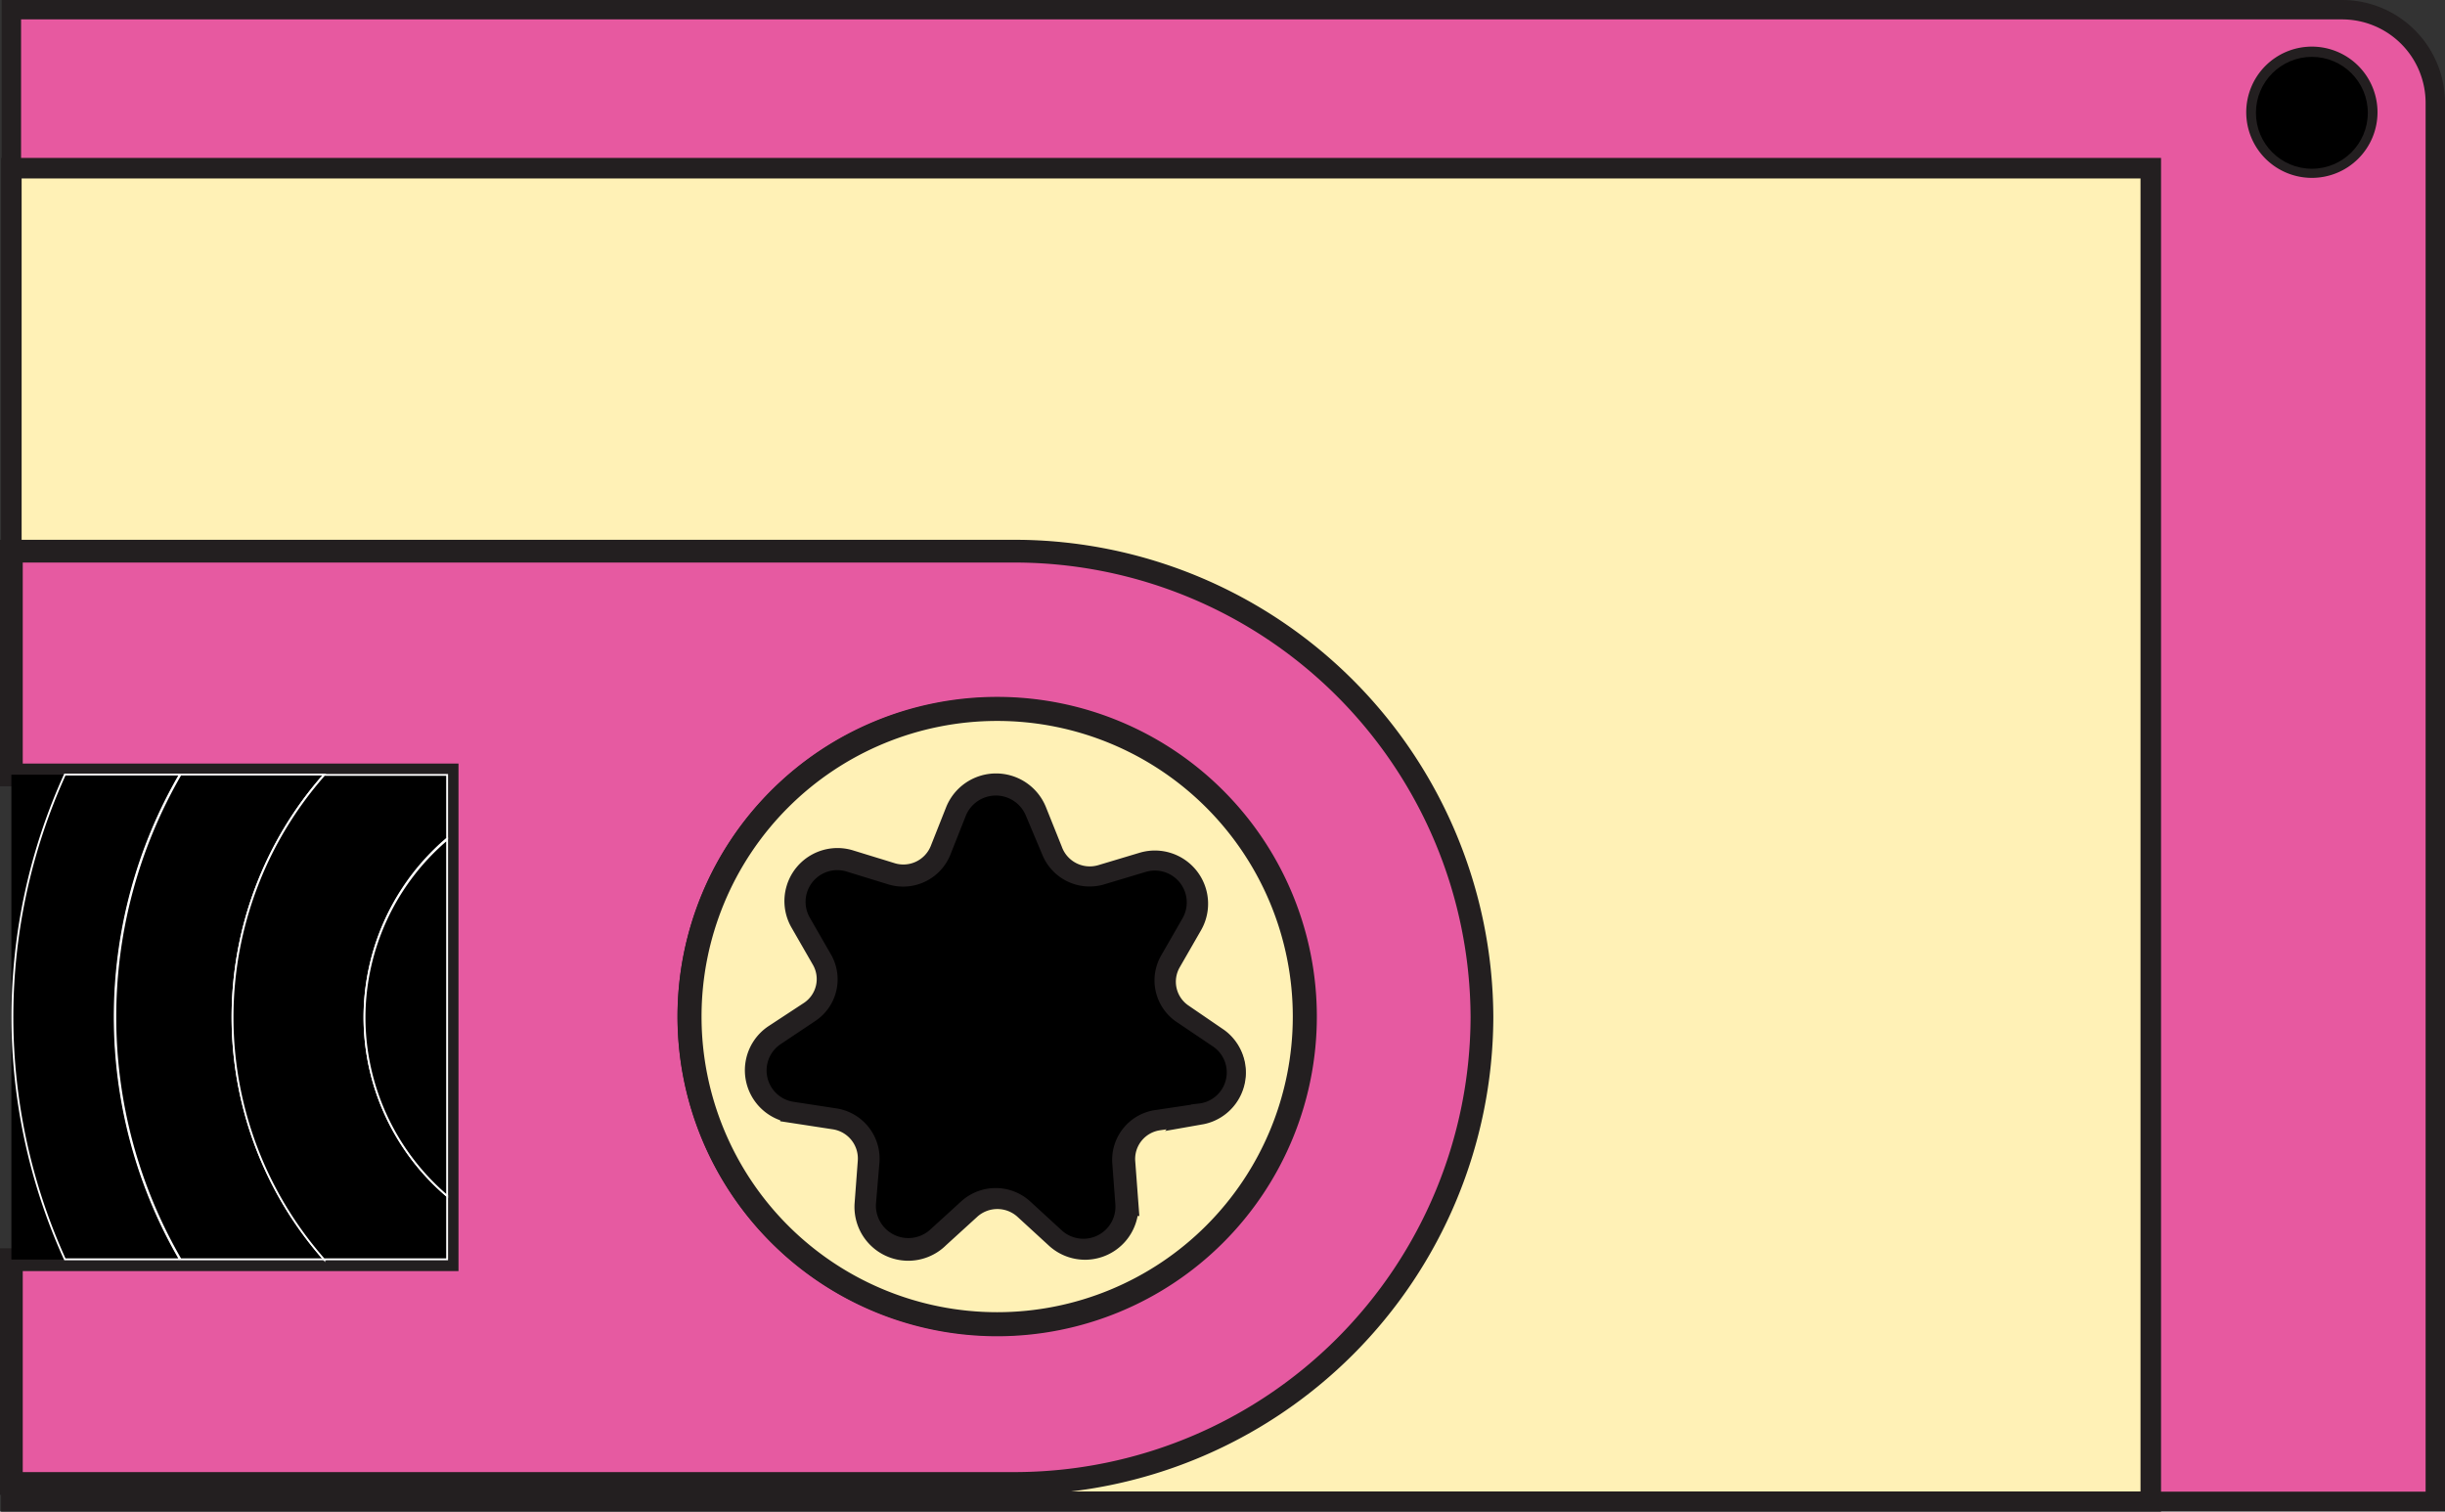<svg id="pink_tape" data-name="pink tape" xmlns="http://www.w3.org/2000/svg" viewBox="0 0 131.13 81.07"><rect x="0" y="0" width="131.13" height="81.07" fill="#333333" stroke="none"/><defs><style>.cls-1{fill:#e759a0;stroke-width:1.04px;}.cls-1,.cls-2,.cls-3,.cls-4,.cls-5{stroke:#231f20;}.cls-1,.cls-2,.cls-3,.cls-4,.cls-5,.cls-6{stroke-miterlimit:10;}.cls-2,.cls-4{fill:#fff1b6;}.cls-2{stroke-width:1.1px;}.cls-3{fill:#e65aa1;stroke-width:1.22px;}.cls-4{stroke-width:1.29px;}.cls-6{stroke:#fff;stroke-width:0.1px;}</style></defs><title>pink-right top</title><g id="pink-right_top" data-name="pink-right top"><path class="cls-1" d="M246.87,11V82.5h15.26V7.5a5,5,0,0,0-5-5h-125V11Zm8.64-6a3,3,0,1,1-3,3A3,3,0,0,1,255.51,5Z" transform="translate(-131.52 -1.98)"/><path class="cls-2" d="M132.13,11V31.52H186a25.08,25.08,0,0,1,25,25h0a25.08,25.08,0,0,1-25,25H132.13v1H246.87V11Z" transform="translate(-131.52 -1.98)"/><path class="cls-3" d="M132.13,43.54H155.5v26H132.13v12H186a25.08,25.08,0,0,0,25-25h0a25.08,25.08,0,0,0-25-25H132.13Zm69.34,13A16.5,16.5,0,1,1,185,40,16.5,16.5,0,0,1,201.47,56.53Z" transform="translate(-131.52 -1.98)"/><path class="cls-4" d="M185,40a16.5,16.5,0,1,0,16.5,16.5A16.5,16.5,0,0,0,185,40Zm10.92,21.62-2.28.34a2.2,2.2,0,0,0-1.88,2.32l.17,2.27a2.22,2.22,0,0,1-3.72,1.76l-1.7-1.56a2.25,2.25,0,0,0-3,0l-1.69,1.54A2.24,2.24,0,0,1,178,66.52l.17-2.27a2.23,2.23,0,0,0-1.88-2.34l-2.28-.35a2.2,2.2,0,0,1-.93-4L175,56.3a2.18,2.18,0,0,0,.67-2.91l-1.15-2a2.2,2.2,0,0,1,2.58-3.18l2.21.68a2.23,2.23,0,0,0,2.72-1.28l.84-2.12a2.24,2.24,0,0,1,4.14,0l.85,2.12A2.24,2.24,0,0,0,190.6,49l2.2-.66a2.21,2.21,0,0,1,2.58,3.2l-1.15,2a2.19,2.19,0,0,0,.68,2.91l1.9,1.3A2.18,2.18,0,0,1,195.89,61.65Z" transform="translate(-131.52 -1.98)"/><circle cx="123.99" cy="6.05" r="3"/><path class="cls-5" d="M194.91,56.38a2.19,2.19,0,0,1-.68-2.91l1.15-2a2.21,2.21,0,0,0-2.58-3.2l-2.2.66a2.24,2.24,0,0,1-2.72-1.31L187,45.53a2.24,2.24,0,0,0-4.14,0l-.84,2.12a2.23,2.23,0,0,1-2.72,1.28l-2.21-.68a2.2,2.2,0,0,0-2.58,3.18l1.15,2A2.18,2.18,0,0,1,175,56.3l-1.9,1.27a2.2,2.2,0,0,0,.93,4l2.28.35a2.23,2.23,0,0,1,1.88,2.34L178,66.52a2.24,2.24,0,0,0,3.73,1.79l1.69-1.54a2.25,2.25,0,0,1,3,0l1.7,1.56a2.22,2.22,0,0,0,3.72-1.76l-.17-2.27A2.2,2.2,0,0,1,193.61,62l2.28-.34a2.18,2.18,0,0,0,.92-4Z" transform="translate(-131.52 -1.98)"/><path d="M132.22,56.53a31.32,31.32,0,0,1,2.81-13h-2.9v26H135A31.29,31.29,0,0,1,132.22,56.53Z" transform="translate(-131.52 -1.98)"/><path class="cls-6" d="M135,69.52h6.17a25.92,25.92,0,0,1,0-26H135a31.43,31.43,0,0,0,0,26Z" transform="translate(-131.52 -1.98)"/><path class="cls-6" d="M141.2,69.52h7.71a19.64,19.64,0,0,1,0-26H141.2a25.92,25.92,0,0,0,0,26Z" transform="translate(-131.52 -1.98)"/><path class="cls-6" d="M148.91,69.52h6.59v-3.4a12.58,12.58,0,0,1,0-19.17V43.54h-6.59a19.64,19.64,0,0,0,0,26Z" transform="translate(-131.52 -1.98)"/><path class="cls-6" d="M151.07,56.53a12.59,12.59,0,0,0,4.43,9.59V47A12.55,12.55,0,0,0,151.07,56.53Z" transform="translate(-131.52 -1.98)"/></g></svg>